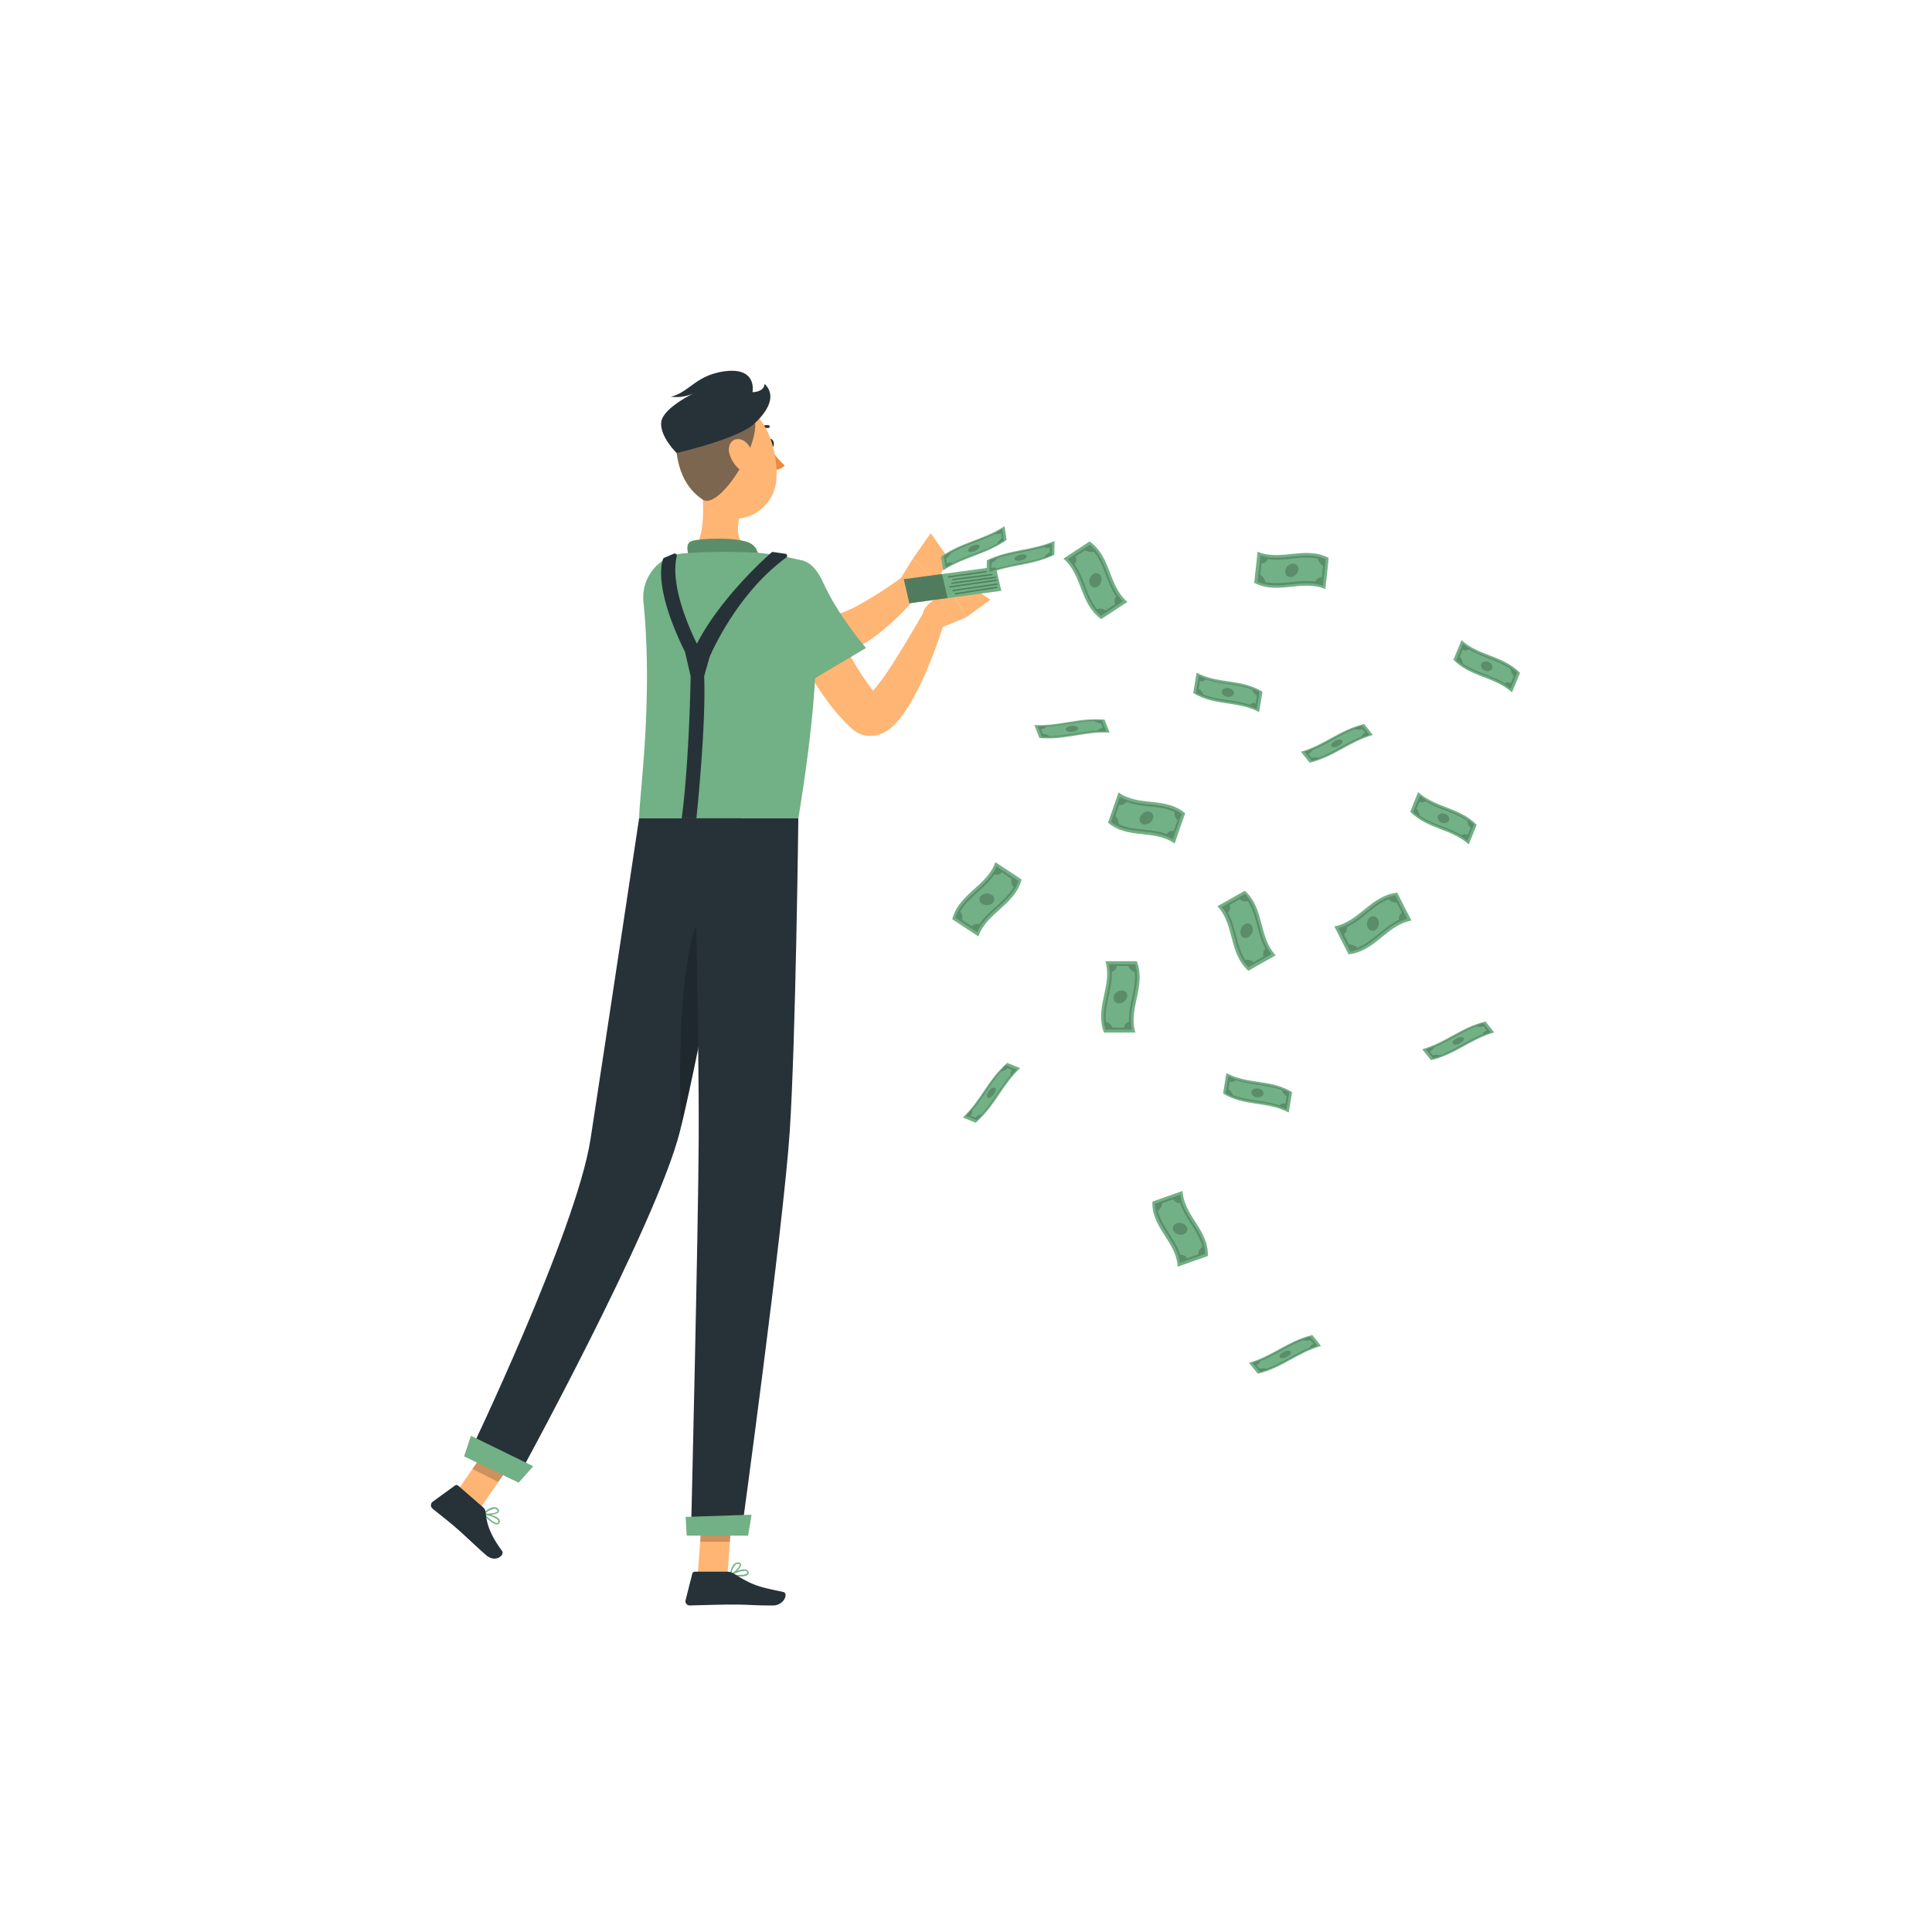 <svg xmlns="http://www.w3.org/2000/svg" viewBox="0 0 500 500"><g id="freepik--Character--inject-95"><path d="M198.81,114.81c.11.61.52,1,.92,1s.64-.64.53-1.25-.52-1-.92-1S198.71,114.2,198.81,114.81Z" style="fill:#263238"></path><path d="M199.27,115.85a21.32,21.32,0,0,0,3.83,4.62,3.72,3.72,0,0,1-2.84,1.14Z" style="fill:#ed893e"></path><path d="M196,111.88a.36.36,0,0,0,.27-.12,3,3,0,0,1,2.48-1,.38.38,0,0,0,.43-.3.35.35,0,0,0-.29-.42,3.74,3.74,0,0,0-3.14,1.21.36.36,0,0,0,0,.51A.34.34,0,0,0,196,111.88Z" style="fill:#263238"></path><path d="M181.21,123.37c.94,5.63,1.73,15.95-2.33,19.71,0,0,1.37,5.72,11.84,5.72,11.51,0,5.67-5.72,5.67-5.72-6.24-1.5-5.93-6.16-4.71-10.54Z" style="fill:#ffb573"></path><path d="M178.55,144.93c-.61-2-1.26-4.25.4-4.89,1.84-.7,11.67-1.13,15,.44S196,146,196,146Z" style="fill:#72B085"></path><path d="M178.55,144.93c-.61-2-1.26-4.25.4-4.89,1.84-.7,11.67-1.13,15,.44S196,146,196,146Z" style="opacity:0.2"></path><path d="M191.35,408c1,0,1.94-.13,2.28-.58a.7.7,0,0,0,0-.79.87.87,0,0,0-.57-.43c-1.27-.35-4,1.18-4.12,1.25a.19.19,0,0,0-.1.19.19.19,0,0,0,.14.15A14.41,14.41,0,0,0,191.35,408Zm1.26-1.49a1.37,1.37,0,0,1,.36,0,.51.51,0,0,1,.34.26c.13.22.08.34,0,.4-.38.5-2.32.51-3.75.31A8.42,8.42,0,0,1,192.61,406.54Z" style="fill:#72B085"></path><path d="M189,407.82l.07,0c.94-.41,2.84-2.08,2.72-2.95,0-.2-.16-.46-.66-.51a1.37,1.37,0,0,0-1,.31c-1,.81-1.28,2.88-1.29,3a.18.18,0,0,0,.07.17A.2.2,0,0,0,189,407.82Zm2-3.12h.11c.33,0,.34.17.35.21.07.52-1.22,1.83-2.19,2.4a4.39,4.39,0,0,1,1.09-2.37A1,1,0,0,1,191,404.7Z" style="fill:#72B085"></path><polygon points="180.57 407.64 188.27 407.64 189.57 389.81 181.87 389.81 180.57 407.64" style="fill:#ffb573"></polygon><polygon points="117.18 387.53 124.27 390.32 134.79 375.1 127.7 372.31 117.18 387.53" style="fill:#ffb573"></polygon><path d="M126.72,393.55c.75.61,1.58,1.1,2.11.95a.69.69,0,0,0,.5-.63.88.88,0,0,0-.16-.69c-.76-1.07-3.82-1.54-3.95-1.56a.17.17,0,0,0-.19.09.18.18,0,0,0,0,.2A13.26,13.26,0,0,0,126.72,393.55Zm1.9-.41a2,2,0,0,1,.25.25.51.51,0,0,1,.1.42c0,.26-.15.32-.23.34-.6.16-2.1-1-3.07-2.08A8.08,8.08,0,0,1,128.62,393.14Z" style="fill:#72B085"></path><path d="M125.07,391.94l.07,0c1,.25,3.47.1,3.93-.66.11-.18.16-.47-.19-.82a1.33,1.33,0,0,0-1-.39c-1.27,0-2.78,1.51-2.84,1.57a.16.16,0,0,0,0,.17A.21.21,0,0,0,125.07,391.94Zm3.47-1.26.08.07c.23.23.16.34.14.38-.28.46-2.09.7-3.18.55a4.39,4.39,0,0,1,2.32-1.21A.9.9,0,0,1,128.54,390.68Z" style="fill:#72B085"></path><path d="M125,390.06l-6.45-5.59a.66.66,0,0,0-.84,0L112,388.63a1.13,1.13,0,0,0-.09,1.77c2.29,1.91,3.5,2.73,6.34,5.19,1.74,1.51,5.17,4.81,7.58,6.9s4.88-.05,4.09-1.13c-3.55-4.82-4-7.62-4.27-10.14A1.81,1.81,0,0,0,125,390.06Z" style="fill:#263238"></path><path d="M188.24,406.75h-8.41a.69.69,0,0,0-.67.52l-1.73,6.85a1.09,1.09,0,0,0,1.07,1.37c3-.06,7.42-.23,11.24-.23,4.45,0,4.94.24,10.17.24,3.16,0,4.13-3.2,2.82-3.49-6-1.31-7.54-1.45-12.65-4.66A3.47,3.47,0,0,0,188.24,406.75Z" style="fill:#263238"></path><path d="M212.32,152.92l1.5,3.65c.52,1.24,1.06,2.47,1.62,3.7,1.11,2.45,2.27,4.87,3.49,7.24a65.89,65.89,0,0,0,8.33,12.88l.3.33.15.17c0,.06,0,0-.07-.06l-.14-.11a3.49,3.49,0,0,0-1.85-.69,2.77,2.77,0,0,0-1.32.2c-.18.08-.2.14-.13.1a3.42,3.42,0,0,0,.84-.62c.35-.33.74-.74,1.12-1.18a59.35,59.35,0,0,0,4.55-6.27c2.94-4.54,5.77-9.39,8.53-14.18l5.34,2.22a118.18,118.18,0,0,1-6.13,16.25,57,57,0,0,1-4.49,8c-.47.67-1,1.35-1.59,2.05a14.52,14.52,0,0,1-2.31,2.18,9.71,9.71,0,0,1-2,1.12,7.46,7.46,0,0,1-3.39.54,7.1,7.1,0,0,1-3.77-1.49l-.33-.28-.27-.23-.22-.21-.44-.42a50.5,50.5,0,0,1-6.09-7.16,80.14,80.14,0,0,1-4.83-7.6c-1.46-2.59-2.79-5.22-4-7.89-.6-1.34-1.19-2.68-1.76-4s-1.08-2.68-1.62-4.2Z" style="fill:#ffb573"></path><path d="M179.46,147.37l15.18,5.3c5.07,1.76,10.14,3.48,15.18,5,1.25.38,2.51.76,3.75,1.09l.94.26.18.05v0l.07,0a2.35,2.35,0,0,0,.74.05,10,10,0,0,0,2.7-.66,30.77,30.77,0,0,0,3.18-1.41,106.16,106.16,0,0,0,13-8.37l4.12,4.06a61.85,61.85,0,0,1-12.27,12.12,32.23,32.23,0,0,1-4,2.48,20.05,20.05,0,0,1-5,1.88,12.78,12.78,0,0,1-3.32.28l-.94-.09-.49-.08-.31-.06-1.05-.22c-1.41-.27-2.77-.58-4.15-.89-5.45-1.31-10.75-2.84-16-4.48s-10.41-3.45-15.59-5.43Z" style="fill:#ffb573"></path><path d="M233.22,149.5l3-4.92,6.34,6s-2.68,3.5-6.41,3.52Z" style="fill:#ffb573"></path><polygon points="240.87 137.99 245.34 144.37 242.58 150.63 236.24 144.58 240.87 137.99" style="fill:#ffb573"></polygon><path d="M168.8,155.8c2.24,7,23.87,11.88,23.87,11.88l9.42-16s-10.14-3-19.05-6.12C173.72,142.36,166.51,148.65,168.8,155.8Z" style="fill:#72B085"></path><path d="M208.17,145.22s7.92,9.26-1.56,66.55H165.43c-.08-5.55,3.69-30,1.09-56.09A11.43,11.43,0,0,1,177,143.2c.62,0,1.25-.09,1.87-.12a152.54,152.54,0,0,1,17.51,0A76.38,76.38,0,0,1,208.17,145.22Z" style="fill:#72B085"></path><path d="M199.64,143c-1.6,1.4-13.21,11.8-19.29,23.6-2.6-5.31-6.87-15.57-5.2-22.69a.55.55,0,0,0-.75-.62l-2.51,1.07a.53.53,0,0,0-.29.3c-.47,1.22-2.29,7.89,5.69,24.08l1.45,6.28s-.31,21.46-2.31,36.77h3.8s2.55-24.16,2-36.77h0l1.39-4.93s6.66-16.16,19.83-25.78a.54.54,0,0,0-.24-1l-3.09-.45A.55.55,0,0,0,199.64,143Z" style="fill:#263238"></path><path d="M197.72,153c-2.79,6.9,8.5,25.28,8.5,25.28l17.9-10.58s-7.09-8.16-11-16.75C207.84,139.12,200,147.44,197.72,153Z" style="fill:#72B085"></path><path d="M242.71,162.81l7.48-3.11-3.67-6s-5.25.55-7.28,4a2.29,2.29,0,0,0,.63,3Z" style="fill:#ffb573"></path><polygon points="256.32 155.2 250 150.93 246.52 153.69 250.19 159.7 256.32 155.2" style="fill:#ffb573"></polygon><polygon points="259.14 152.9 235.34 156.13 233.9 149.9 257.7 146.67 259.14 152.9" style="fill:#72B085"></polygon><path d="M245.49,149.49a.17.17,0,0,1-.17-.15.17.17,0,0,1,.15-.19l11.69-1.67a.17.17,0,0,1,0,.34l-11.69,1.67Z" style="opacity:0.3"></path><path d="M246.62,150.17a.17.17,0,0,1-.17-.15.17.17,0,0,1,.15-.19l10.07-1.29a.17.17,0,0,1,.2.15.18.18,0,0,1-.15.19l-10.08,1.29Z" style="opacity:0.3"></path><path d="M246.37,151.11a.18.18,0,0,1-.17-.15.17.17,0,0,1,.15-.2l11.32-1.52a.18.18,0,0,1,.05.35l-11.32,1.52Z" style="opacity:0.3"></path><path d="M245.76,152.08a.18.18,0,0,1,0-.35L257.81,150a.18.18,0,0,1,.2.15.18.18,0,0,1-.15.19l-12.07,1.73Z" style="opacity:0.3"></path><path d="M246.64,153a.17.17,0,0,1-.17-.15.18.18,0,0,1,.15-.2L258,151a.18.18,0,0,1,.2.14.18.18,0,0,1-.15.2L246.67,153Z" style="opacity:0.3"></path><path d="M247.29,153.84a.18.18,0,0,1-.17-.15.17.17,0,0,1,.15-.2l10.67-1.67a.19.19,0,0,1,.2.15.17.17,0,0,1-.15.2l-10.67,1.67Z" style="opacity:0.3"></path><polygon points="245.23 154.79 235.34 156.13 233.9 149.9 243.79 148.55 245.23 154.79" style="opacity:0.3"></polygon><polygon points="189.57 389.81 188.9 399 181.19 399 181.87 389.81 189.57 389.81" style="opacity:0.2"></polygon><polygon points="127.7 372.31 134.79 375.1 128.95 383.54 122.27 380.16 127.7 372.31" style="opacity:0.2"></polygon><path d="M178.16,117.64c1.76,7.38,2.41,11.81,6.87,14.87,6.71,4.62,15.4-.68,15.91-8.5.45-7-2.5-17.93-10.37-19.42A10.76,10.76,0,0,0,178.16,117.64Z" style="fill:#ffb573"></path><path d="M181.88,129.3c-6.92-4.63-6.82-12.76-7.2-16.72s11.71-9.16,18.8-6.25S186.72,132.54,181.88,129.3Z" style="fill:#ffb573"></path><path d="M181.88,129.3c-6.92-4.63-6.82-12.76-7.2-16.72s11.71-9.16,18.8-6.25S186.72,132.54,181.88,129.3Z" style="fill:#263238;opacity:0.6"></path><path d="M188.75,117.31a8.26,8.26,0,0,0,3.07,4.52c2,1.45,3.51,0,3.4-2.29-.11-2-1.27-5.23-3.48-5.8S188.2,115.11,188.75,117.31Z" style="fill:#ffb573"></path><path d="M195.18,109.67c3.23-2.94,6-7.11,2.69-10.34-.08,2.17-3.13,2.17-3.13,2.17s1.35-6.52-7.14-5.42c-7.54,1-9.25,5.5-14,6.59a11.32,11.32,0,0,0,5.86-.84s-8.12,3.86-8.35,7.59,4,7.8,4,7.8S190.8,113.67,195.18,109.67Z" style="fill:#263238"></path><path d="M192,211.77s-10.52,58.85-16,80.89c-6,24.15-42.44,90.52-42.44,90.52L121,377.13s28.1-58.38,31.82-82.28c4-25.94,12.58-83.08,12.58-83.08Z" style="fill:#263238"></path><path d="M185.84,232.74c-10.16,2-10.23,39.66-9.6,59,3.33-13.7,8.39-40.06,11.87-58.77A3.44,3.44,0,0,0,185.84,232.74Z" style="opacity:0.2"></path><path d="M206.61,211.77s-.68,57.57-2.23,81.06c-1.61,24.42-12.56,104.39-12.56,104.39h-13s1.9-78.54,2-102.53c.16-26.15-1.28-82.92-1.28-82.92Z" style="fill:#263238"></path><path d="M138,379.46s-3.77,4.26-3.77,4.26l-14.12-6.81,1.77-5.33Z" style="fill:#72B085"></path><path d="M194.49,392c.06,0-.9,5.41-.9,5.41H177.72l-.28-4.83Z" style="fill:#72B085"></path></g><g id="freepik--Money--inject-95"><path d="M343,152.44c-6.14-2.53-12.27,1.59-18.41-1.6q.44-4,.87-8.05c6.14,2.53,12.27-1.6,18.4,1.59Q343.47,148.39,343,152.44Z" style="fill:#72B085"></path><path d="M341.08,144.07c-4.3-.89-8.59.75-12.89.13a11.49,11.49,0,0,1-2-.48l-.21,2c-.1,1-.2,1.91-.31,2.86-.07.66-.14,1.31-.2,2a10.45,10.45,0,0,0,2,.63c4.3.89,8.6-.75,12.89-.13a11.28,11.28,0,0,1,2,.48l.21-2c.11-1,.21-1.91.31-2.86l.21-2A10.54,10.54,0,0,0,341.08,144.07Zm1,5.35a1.61,1.61,0,0,0-1.62,1.11c-4.34-.66-8.68,1-13,.12a2.67,2.67,0,0,0-1.32-1.85c.1-1,.21-2,.31-3a1.63,1.63,0,0,0,1.63-1.12c4.34.66,8.67-1,13-.12a2.61,2.61,0,0,0,1.32,1.85C342.3,147.42,342.2,148.42,342.09,149.42Z" style="opacity:0.2"></path><path d="M336,147.45a2.19,2.19,0,0,1-1.87,1.89,1.34,1.34,0,0,1-1.51-1.56,2.21,2.21,0,0,1,1.87-1.9A1.35,1.35,0,0,1,336,147.45Z" style="opacity:0.2"></path><path d="M325.85,184.29c-5.66-3-11.39-1.48-17.05-4.93q.45-2.61.88-5.27c5.67,3,11.4,1.48,17.05,4.93Q326.29,181.63,325.85,184.29Z" style="fill:#72B085"></path><path d="M324.12,178.21c-4-1.5-8-1.28-12-2.6a16.21,16.21,0,0,1-1.87-.75c-.07.43-.15.86-.22,1.3-.1.62-.2,1.25-.31,1.87l-.21,1.29a14.83,14.83,0,0,0,1.88.84c4,1.5,8,1.29,11.95,2.61a16.35,16.35,0,0,1,1.88.75l.21-1.3c.1-.62.21-1.25.31-1.87l.21-1.29A16.36,16.36,0,0,0,324.12,178.21ZM325,182a1.32,1.32,0,0,0-1.52.42c-4-1.36-8.06-1.12-12.07-2.64a2.61,2.61,0,0,0-1.2-1.53c.1-.65.21-1.3.32-2a1.31,1.31,0,0,0,1.52-.41c4,1.35,8.05,1.12,12.06,2.64a2.54,2.54,0,0,0,1.21,1.52C325.22,180.74,325.11,181.39,325,182Z" style="opacity:0.2"></path><path d="M319.34,179.43c-.1.63-.88,1-1.75.89s-1.49-.75-1.39-1.37.88-1,1.75-.89S319.44,178.81,319.34,179.43Z" style="opacity:0.2"></path><path d="M287.16,189.59c-6.58-.34-11.4,2-18.16,1.4-.43-1.11-.87-2.22-1.3-3.35,6.58.34,11.4-2,18.16-1.39C286.29,187.36,286.72,188.47,287.16,189.59Z" style="fill:#72B085"></path><path d="M283.06,186.43c-4.38.12-8.09,1.26-12.4,1.49-.67,0-1.37.05-2.08,0,.11.27.21.55.32.82s.31.79.46,1.19.22.54.32.81q1.1.06,2.13,0c4.38-.12,8.08-1.26,12.39-1.48.68,0,1.37,0,2.08,0-.1-.28-.21-.55-.32-.82s-.31-.8-.46-1.19-.21-.55-.32-.82C284.45,186.42,283.75,186.41,283.06,186.43Zm2.39,2c-.73.06-1.21.32-1.27.63-4.36.21-8.1,1.37-12.52,1.49a3.3,3.3,0,0,0-1.76-.6l-.48-1.24c.73-.07,1.2-.33,1.26-.63,4.36-.22,8.1-1.38,12.52-1.49a3.27,3.27,0,0,0,1.76.59C285.12,187.65,285.29,188.06,285.45,188.48Z" style="opacity:0.2"></path><path d="M279,188.36c.16.4-.43.83-1.3,1s-1.72-.07-1.88-.47.42-.82,1.3-1S278.86,188,279,188.36Z" style="opacity:0.2"></path><path d="M291.77,155.79c-5-4.32-4.15-11.65-9.78-15.67l-6.78,4.44c5,4.31,4.15,11.65,9.78,15.66Z" style="fill:#72B085"></path><path d="M283.43,157.85c-2.75-3.42-3.24-8-5.74-11.54a11.84,11.84,0,0,0-1.35-1.59l1.66-1.09,2.41-1.57,1.66-1.08a11.74,11.74,0,0,1,1.48,1.52c2.74,3.43,3.23,8,5.74,11.55a12.42,12.42,0,0,0,1.35,1.58L289,156.72l-2.41,1.57-1.66,1.08A10.59,10.59,0,0,1,283.43,157.85Zm5.22-1.53a1.62,1.62,0,0,1,.26-1.95c-2.57-3.56-3-8.19-5.81-11.64a2.64,2.64,0,0,1-2.25-.34L278.33,144a1.64,1.64,0,0,1-.26,2c2.56,3.56,3,8.19,5.81,11.64a2.64,2.64,0,0,1,2.25.33Z" style="opacity:0.2"></path><path d="M284.11,151.76a2.19,2.19,0,0,0,.84-2.53,1.35,1.35,0,0,0-2.08-.64,2.21,2.21,0,0,0-.84,2.53A1.35,1.35,0,0,0,284.11,151.76Z" style="opacity:0.2"></path><path d="M304,218.32c-5.28-3.79-12.12-1-17.24-5.42l2.72-7.82c5.28,3.79,12.12,1,17.24,5.42C305.77,213.09,304.87,215.7,304,218.32Z" style="fill:#72B085"></path><path d="M304.05,209.6c-3.9-1.78-8.4-1-12.37-2.56a11,11,0,0,1-1.83-.89c-.22.64-.44,1.28-.67,1.92l-1,2.77-.66,1.91a10,10,0,0,0,1.79,1.05c3.91,1.78,8.41,1,12.37,2.55a11.08,11.08,0,0,1,1.83.9l.67-1.92,1-2.78.66-1.9A10,10,0,0,0,304.05,209.6Zm-.29,5.52a1.65,1.65,0,0,0-1.82.77c-4-1.56-8.54-.79-12.48-2.59a2.6,2.6,0,0,0-.83-2.11c.34-1,.68-1.94,1-2.91a1.64,1.64,0,0,0,1.82-.78c4,1.57,8.54.8,12.48,2.6a2.6,2.6,0,0,0,.83,2.11Z" style="opacity:0.2"></path><path d="M298.36,211.89a2.25,2.25,0,0,1-2.24,1.49,1.32,1.32,0,0,1-1.08-1.87,2.24,2.24,0,0,1,2.23-1.49A1.33,1.33,0,0,1,298.36,211.89Z" style="opacity:0.2"></path><path d="M380.12,218.52c-4.72-4.15-10.55-3.85-15.16-8.44L367,205c4.72,4.16,10.55,3.85,15.16,8.44Q381.17,216,380.12,218.52Z" style="fill:#72B085"></path><path d="M379.89,212.12c-3.46-2.32-7.33-2.94-10.83-5.07a15.49,15.49,0,0,1-1.63-1.14c-.16.42-.33.83-.5,1.24-.25.6-.5,1.2-.74,1.8l-.51,1.23a15,15,0,0,0,1.6,1.24c3.45,2.32,7.33,2.93,10.83,5.07a17,17,0,0,1,1.62,1.14l.51-1.24.74-1.8c.17-.41.34-.82.5-1.23A16.29,16.29,0,0,0,379.89,212.12Zm-.05,4a1.26,1.26,0,0,0-1.55.1c-3.53-2.18-7.45-2.79-10.93-5.13a2.56,2.56,0,0,0-.8-1.77l.77-1.88a1.26,1.26,0,0,0,1.55-.1c3.53,2.18,7.45,2.79,10.93,5.13a2.52,2.52,0,0,0,.8,1.77Z" style="opacity:0.2"></path><path d="M375,212.34a1.43,1.43,0,0,1-1.89.52,1.39,1.39,0,0,1-1-1.66,1.43,1.43,0,0,1,1.89-.52A1.39,1.39,0,0,1,375,212.34Z" style="opacity:0.2"></path><path d="M355.3,190.2c-6.2,1.78-9.92,5.6-16.37,7.19-.74-.94-1.5-1.89-2.26-2.83,6.2-1.79,9.92-5.61,16.37-7.19Z" style="fill:#72B085"></path><path d="M350.5,188.45c-4,1.52-7.08,3.81-11,5.42-.61.25-1.25.48-1.92.7l.56.69.81,1,.55.69c.69-.19,1.34-.41,2-.65,4-1.52,7.09-3.82,11-5.42.62-.25,1.26-.49,1.92-.7l-.55-.69-.81-1-.56-.69C351.79,188,351.13,188.21,350.5,188.45Zm2.86,1.21c-.65.3-1,.71-1,1-4,1.61-7.06,3.93-11.11,5.47a3.11,3.11,0,0,0-1.82,0l-.85-1c.66-.29,1-.7,1-1,4-1.6,7.05-3.93,11.11-5.46a3,3,0,0,0,1.82,0Z" style="opacity:0.2"></path><path d="M347.37,191.62c.28.33-.13.94-.89,1.36s-1.61.48-1.88.15.12-.94.89-1.36S347.1,191.29,347.37,191.62Z" style="opacity:0.2"></path><path d="M330.15,247.23c-4.49-4.79-2.88-12.17-8-16.7l-7.07,4c4.48,4.79,2.87,12.17,8,16.7Z" style="fill:#72B085"></path><path d="M321.79,248.66c-2.33-3.7-2.35-8.39-4.43-12.19a11.28,11.28,0,0,0-1.16-1.72l1.74-1,2.51-1.41,1.73-1a10.59,10.59,0,0,1,1.29,1.66c2.33,3.7,2.34,8.39,4.43,12.19a11.28,11.28,0,0,0,1.16,1.72l-1.74,1-2.51,1.41-1.73,1A10.59,10.59,0,0,1,321.79,248.66Zm5.25-1.14a1.75,1.75,0,0,1,.45-2c-2.14-3.82-2.13-8.56-4.49-12.29a2.45,2.45,0,0,1-2.15-.52l-2.63,1.47a1.73,1.73,0,0,1-.45,2c2.14,3.82,2.13,8.56,4.49,12.29a2.42,2.42,0,0,1,2.15.52Z" style="opacity:0.2"></path><path d="M323.08,242.52a2.32,2.32,0,0,0,1.07-2.5,1.28,1.28,0,0,0-2-.82,2.33,2.33,0,0,0-1.08,2.5A1.29,1.29,0,0,0,323.08,242.52Z" style="opacity:0.2"></path><path d="M365.28,238.24c-6.52,1.24-9.39,8-16.27,8.74l-3.69-7.22c6.52-1.24,9.4-8,16.28-8.74C362.82,233.42,364,235.82,365.28,238.24Z" style="fill:#72B085"></path><path d="M359.06,232.31c-4.08,1.6-6.78,5.33-10.71,7.16a11.41,11.41,0,0,1-2,.71l.9,1.77c.44.86.88,1.71,1.31,2.57l.9,1.75a11,11,0,0,0,2.05-.58c4.08-1.61,6.77-5.34,10.71-7.17a11.41,11.41,0,0,1,2-.71c-.3-.59-.6-1.18-.91-1.77L362,233.48l-.9-1.76A10.24,10.24,0,0,0,359.06,232.31Zm3.77,3.92a1.62,1.62,0,0,0-.74,1.82c-4,1.82-6.71,5.6-10.83,7.22a2.62,2.62,0,0,0-2.11-.82l-1.38-2.68a1.62,1.62,0,0,0,.75-1.83c4-1.82,6.7-5.6,10.83-7.22a2.62,2.62,0,0,0,2.11.83C361.92,234.44,362.38,235.33,362.83,236.23Z" style="opacity:0.2"></path><path d="M356.63,237.94a2.2,2.2,0,0,1-.53,2.61,1.35,1.35,0,0,1-2.12-.48,2.2,2.2,0,0,1,.52-2.61A1.35,1.35,0,0,1,356.63,237.94Z" style="opacity:0.2"></path><path d="M333.52,287.92c-5.67-3-11.39-1.48-17-4.92.29-1.75.59-3.51.88-5.28,5.67,3,11.39,1.49,17,4.93C334.11,284.39,333.81,286.15,333.52,287.92Z" style="fill:#72B085"></path><path d="M331.79,281.84c-4-1.5-8-1.28-12-2.6a16.35,16.35,0,0,1-1.88-.75l-.21,1.3c-.1.62-.21,1.25-.31,1.87l-.21,1.29a17.18,17.18,0,0,0,1.87.85c4,1.5,8,1.28,12,2.6a16.21,16.21,0,0,1,1.87.75c.08-.43.15-.86.22-1.3.1-.62.2-1.25.31-1.87l.21-1.29A17.18,17.18,0,0,0,331.79,281.84Zm.88,3.84a1.31,1.31,0,0,0-1.52.41c-4-1.35-8-1.12-12.06-2.64a2.58,2.58,0,0,0-1.21-1.52l.33-2a1.3,1.3,0,0,0,1.51-.42c4,1.35,8.06,1.12,12.07,2.64a2.61,2.61,0,0,0,1.2,1.53C332.89,284.37,332.78,285,332.67,285.68Z" style="opacity:0.2"></path><path d="M327,283.06c-.1.63-.89,1-1.75.9s-1.49-.75-1.4-1.38.88-1,1.76-.89S327.11,282.44,327,283.06Z" style="opacity:0.2"></path><path d="M264,276.43c-4.78,4.54-6.4,9.65-11.49,14.14l-3.32-1.36c4.78-4.54,6.39-9.65,11.48-14.14Z" style="fill:#72B085"></path><path d="M258.85,277.23c-2.93,3.26-4.65,6.74-7.45,10-.44.51-.91,1-1.41,1.53l.82.33,1.18.48.81.33c.53-.5,1-1,1.48-1.52,2.93-3.26,4.65-6.73,7.45-10,.44-.52.91-1,1.41-1.54l-.82-.33-1.18-.48-.81-.33C259.8,276.21,259.31,276.72,258.85,277.23Zm3.13-.33c-.46.57-.6,1.1-.42,1.36-2.84,3.31-4.57,6.82-7.53,10.11a3.21,3.21,0,0,0-1.64.86l-1.24-.5c.46-.57.6-1.1.41-1.35,2.85-3.31,4.58-6.82,7.53-10.11a3.26,3.26,0,0,0,1.65-.87Z" style="opacity:0.2"></path><path d="M257.47,281.49c.4.16.31.88-.19,1.61s-1.23,1.2-1.62,1-.31-.88.18-1.61S257.07,281.34,257.47,281.49Z" style="opacity:0.2"></path><path d="M293.82,267.23c-1.86-6.37,2.89-12,.37-18.47h-8.1c1.86,6.37-2.89,12-.38,18.47Z" style="fill:#72B085"></path><path d="M285.7,264.4c-.43-4.37,1.67-8.47,1.51-12.81a12.47,12.47,0,0,0-.26-2.07h6.84a11.09,11.09,0,0,1,.41,2.08c.42,4.37-1.67,8.47-1.51,12.8a12.34,12.34,0,0,0,.26,2.07h-6.84A11.25,11.25,0,0,1,285.7,264.4Zm5.21,1.57a1.64,1.64,0,0,1,1.29-1.5c-.21-4.38,1.93-8.51,1.49-12.92A2.63,2.63,0,0,1,292,250h-3a1.62,1.62,0,0,1-1.29,1.49c.2,4.39-1.93,8.52-1.5,12.93a2.57,2.57,0,0,1,1.7,1.51Z" style="opacity:0.2"></path><path d="M289.61,259.66a2.19,2.19,0,0,0,2.08-1.65,1.36,1.36,0,0,0-1.39-1.68,2.21,2.21,0,0,0-2.09,1.66A1.35,1.35,0,0,0,289.61,259.66Z" style="opacity:0.2"></path><path d="M304.78,327.82c-.34-6.49-6.81-10.06-6.54-16.84l7.8-2.77c.34,6.49,6.82,10.07,6.55,16.85Z" style="fill:#72B085"></path><path d="M311.65,322.44c-1-4.16-4.44-7.21-5.74-11.25a10.49,10.49,0,0,1-.44-2l-1.92.68-2.77,1-1.9.67a10.55,10.55,0,0,0,.3,2.06c1.06,4.16,4.44,7.21,5.74,11.25a10.08,10.08,0,0,1,.44,2l1.92-.68,2.77-1,1.9-.68A10.55,10.55,0,0,0,311.65,322.44Zm-4.49,3.23a1.64,1.64,0,0,0-1.74-.94c-1.27-4.09-4.72-7.16-5.77-11.36a2.63,2.63,0,0,0,1.12-2l2.9-1a1.63,1.63,0,0,0,1.75.94c1.27,4.09,4.71,7.16,5.77,11.36a2.61,2.61,0,0,0-1.13,2Z" style="opacity:0.2"></path><path d="M306.3,319.43a2.25,2.25,0,0,1-2.56-.81,1.32,1.32,0,0,1,.78-2,2.24,2.24,0,0,1,2.56.81A1.32,1.32,0,0,1,306.3,319.43Z" style="opacity:0.2"></path><path d="M391.31,179.19c-4.72-4.16-10.56-3.85-15.17-8.44.7-1.68,1.39-3.36,2.09-5.06,4.71,4.15,10.55,3.85,15.16,8.44C392.7,175.81,392,177.49,391.31,179.19Z" style="fill:#72B085"></path><path d="M391.07,172.79c-3.45-2.32-7.33-2.94-10.83-5.08a15.27,15.27,0,0,1-1.62-1.13l-.51,1.24-.73,1.8-.51,1.23a15.27,15.27,0,0,0,1.6,1.24c3.45,2.32,7.33,2.93,10.83,5.07a15.38,15.38,0,0,1,1.62,1.14l.51-1.24.73-1.8.51-1.23A14,14,0,0,0,391.07,172.79Zm-.05,4a1.26,1.26,0,0,0-1.55.1c-3.52-2.18-7.44-2.79-10.93-5.14a2.52,2.52,0,0,0-.79-1.76c.25-.63.51-1.26.77-1.88a1.26,1.26,0,0,0,1.55-.1c3.52,2.18,7.44,2.79,10.93,5.13a2.56,2.56,0,0,0,.79,1.77C391.54,175.53,391.28,176.15,391,176.78Z" style="opacity:0.2"></path><path d="M386.21,173a1.42,1.42,0,0,1-1.88.52,1.39,1.39,0,0,1-1-1.66,1.42,1.42,0,0,1,1.88-.52A1.38,1.38,0,0,1,386.21,173Z" style="opacity:0.2"></path><path d="M386.71,267.19c-6.21,1.79-9.92,5.61-16.37,7.19l-2.27-2.83c6.21-1.78,9.92-5.6,16.37-7.19Z" style="fill:#72B085"></path><path d="M381.9,265.45c-4,1.51-7.08,3.81-11,5.41-.61.26-1.25.49-1.91.7.18.24.37.47.55.7l.81,1,.55.69c.69-.19,1.35-.41,2-.65,4-1.52,7.08-3.82,11-5.42.61-.25,1.25-.49,1.92-.7-.19-.23-.38-.46-.56-.7l-.81-1-.55-.69C383.19,265,382.54,265.21,381.9,265.45Zm2.87,1.21c-.66.3-1,.7-1,1-4,1.61-7.05,3.93-11.11,5.47a3,3,0,0,0-1.82,0l-.84-1.05c.65-.3,1-.7,1-1,4-1.61,7.05-3.93,11.11-5.46a3,3,0,0,0,1.82,0Z" style="opacity:0.2"></path><path d="M378.78,268.62c.27.33-.13.94-.9,1.36s-1.61.48-1.88.15.13-.94.89-1.36S378.51,268.28,378.78,268.62Z" style="opacity:0.2"></path><path d="M341.88,348.33c-6.2,1.79-9.92,5.61-16.36,7.19l-2.27-2.83c6.2-1.78,9.92-5.6,16.37-7.19C340.37,346.44,341.12,347.39,341.88,348.33Z" style="fill:#72B085"></path><path d="M337.08,346.58c-4,1.52-7.08,3.82-11,5.42-.61.26-1.25.49-1.92.7l.56.7.81,1,.55.69c.69-.2,1.34-.42,2-.65,4-1.52,7.08-3.82,11-5.42.61-.26,1.25-.49,1.91-.7l-.55-.7-.81-1-.55-.69C338.37,346.13,337.71,346.35,337.08,346.58Zm2.86,1.22c-.65.3-1,.7-1,1-4,1.61-7.06,3.93-11.11,5.46a3.12,3.12,0,0,0-1.82,0l-.85-1c.66-.3,1-.7,1-1,4-1.61,7.05-3.93,11.11-5.46a3.12,3.12,0,0,0,1.82,0Z" style="opacity:0.2"></path><path d="M334,349.76c.27.33-.13.93-.9,1.36s-1.61.48-1.88.15.13-.94.89-1.36S333.68,349.42,334,349.76Z" style="opacity:0.2"></path><path d="M253.2,242.34c2.2-6.18,9.49-8.14,11.18-14.74l-6.77-4.46c-2.19,6.18-9.49,8.15-11.17,14.75Z" style="fill:#72B085"></path><path d="M248.1,235.58c2.21-3.77,6.36-5.94,8.78-9.54a11,11,0,0,0,1-1.82l1.66,1.1,2.4,1.59,1.65,1.08a11.6,11.6,0,0,1-.88,1.92c-2.22,3.77-6.37,5.93-8.79,9.53a11.42,11.42,0,0,0-1,1.82l-1.66-1.09-2.4-1.59-1.65-1.09A10.77,10.77,0,0,1,248.1,235.58Zm3.42,4.14a1.73,1.73,0,0,1,1.95-.5c2.41-3.66,6.63-5.83,8.86-9.64a2.45,2.45,0,0,1-.53-2.15l-2.52-1.67a1.71,1.71,0,0,1-1.95.51c-2.41,3.66-6.62,5.82-8.85,9.64a2.46,2.46,0,0,1,.53,2.15Z" style="opacity:0.2"></path><path d="M254.14,233.9a2.33,2.33,0,0,0,2.71-.19,1.29,1.29,0,0,0-.18-2.13,2.32,2.32,0,0,0-2.71.2A1.28,1.28,0,0,0,254.14,233.9Z" style="opacity:0.2"></path><path d="M255.34,148.59c6.06-2.6,11.39-2.08,17.52-5l.06-3.59c-6.06,2.6-11.39,2.08-17.52,5Z" style="fill:#72B085"></path><path d="M258.1,144.2c4.14-1.41,8-1.62,12.13-2.91.65-.2,1.3-.43,2-.69,0,.29,0,.59,0,.88s0,.85,0,1.27,0,.59,0,.88c-.67.29-1.32.54-2,.76-4.15,1.41-8,1.63-12.14,2.92-.64.2-1.3.43-2,.69,0-.29,0-.59,0-.88s0-.85,0-1.28,0-.58,0-.87C256.78,144.68,257.44,144.43,258.1,144.2ZM256.56,147c.71-.19,1.25-.11,1.41.15,4.16-1.31,8.07-1.52,12.26-2.95a3.26,3.26,0,0,1,1.44-1.17c0-.44,0-.89,0-1.33-.7.19-1.24.11-1.4-.16-4.17,1.32-8.07,1.53-12.26,2.95a3.15,3.15,0,0,1-1.44,1.18Z" style="opacity:0.2"></path><path d="M262.55,144.61c0,.43.69.63,1.56.46s1.59-.66,1.6-1.08-.68-.63-1.56-.46S262.57,144.19,262.55,144.61Z" style="opacity:0.2"></path><path d="M244.09,147.61c5.54-3.59,10.88-4,16.43-7.88-.18-1.17-.37-2.36-.55-3.55-5.53,3.59-10.88,4-16.43,7.89C243.73,145.24,243.91,146.42,244.09,147.61Z" style="fill:#72B085"></path><path d="M246.07,142.82c3.85-2.09,7.63-3,11.47-4.92.6-.3,1.21-.64,1.82-1,0,.29.09.58.13.87s.13.84.19,1.26.09.58.14.87q-.92.6-1.83,1.08c-3.85,2.09-7.63,3-11.47,4.92-.6.31-1.21.65-1.82,1,0-.29-.09-.58-.13-.87s-.13-.84-.19-1.26-.09-.58-.14-.87C244.85,143.51,245.46,143.15,246.07,142.82Zm-1,3c.66-.31,1.21-.32,1.41-.09,3.88-2,7.7-2.86,11.58-5a3.29,3.29,0,0,1,1.23-1.4c-.07-.44-.13-.88-.2-1.32-.67.31-1.21.32-1.42.09-3.88,2-7.69,2.86-11.58,5a3.24,3.24,0,0,1-1.22,1.4C244.89,144.91,245,145.35,245,145.79Z" style="opacity:0.2"></path><path d="M250.53,142.47c.06.43.78.51,1.61.19s1.45-.91,1.4-1.34-.78-.5-1.62-.19S250.47,142.05,250.53,142.47Z" style="opacity:0.2"></path></g></svg>